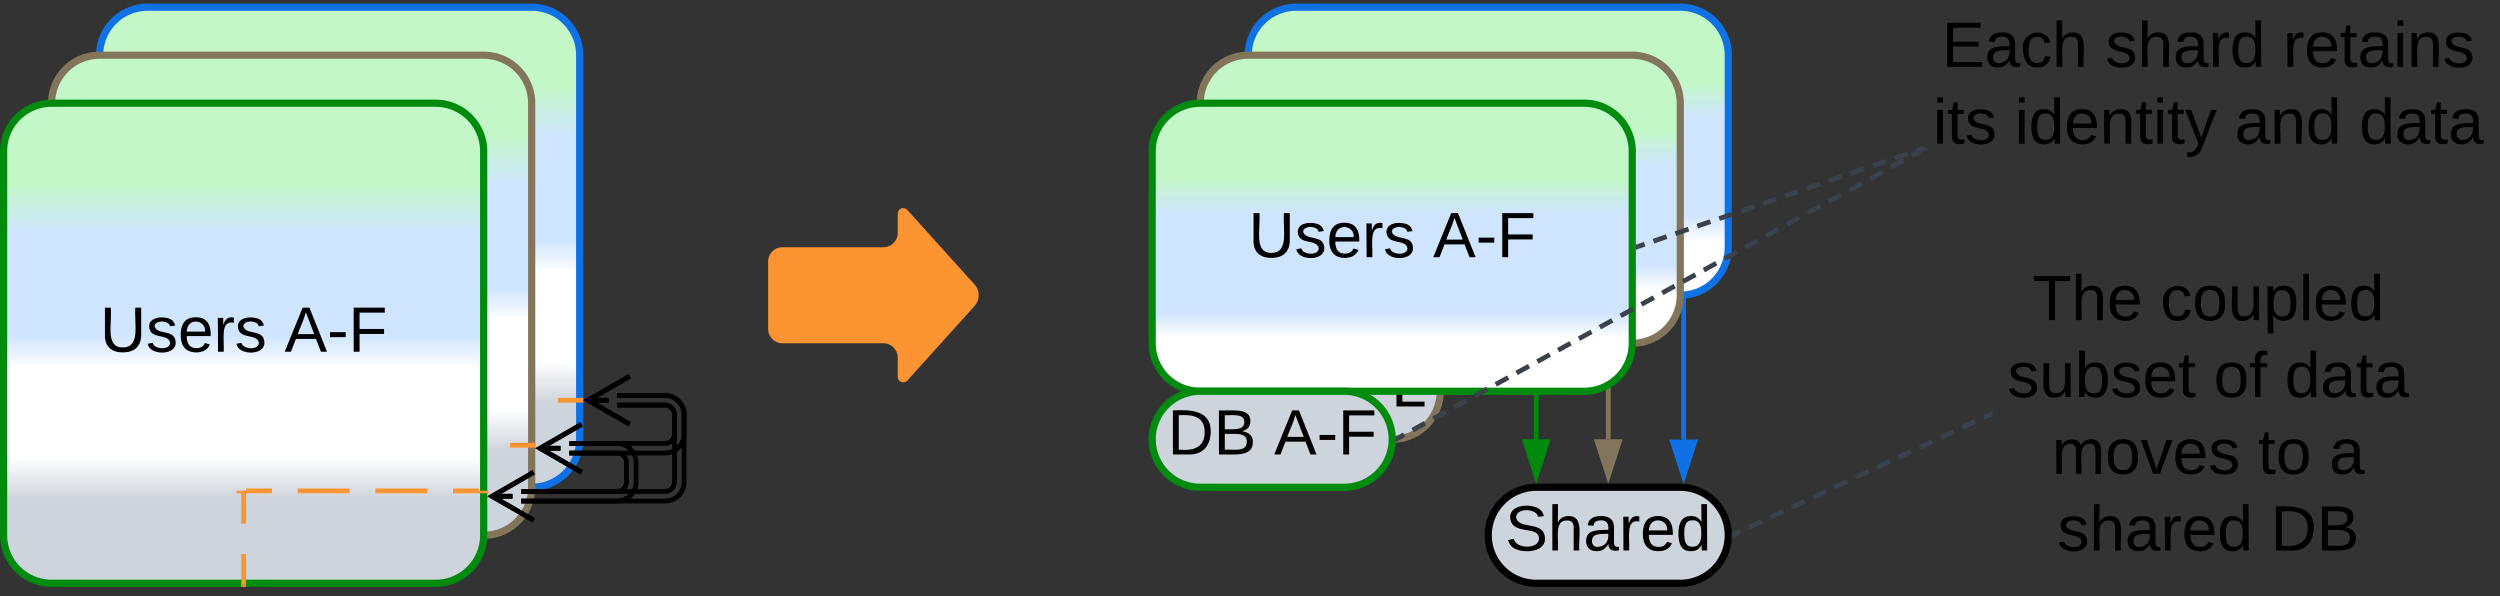 <svg xmlns="http://www.w3.org/2000/svg" xmlns:xlink="http://www.w3.org/1999/xlink" xmlns:lucid="lucid" width="1041.5" height="248.5"><rect width="100%" height="100%" fill="#333333" stroke="none"/><g transform="translate(-280 -557)" lucid:page-tab-id="0_0"><path d="M800 698.5a20 20 0 0 1 20-20h60a20 20 0 0 1 20 20 20 20 0 0 1-20 20h-60a20 20 0 0 1-20-20z" stroke="#000" stroke-width="3" fill="#ced4db"/><use xlink:href="#a" transform="matrix(1,0,0,1,805,683.5) translate(10.301 23.208)"/><use xlink:href="#b" transform="matrix(1,0,0,1,805,683.5) translate(54.672 23.208)"/><path d="M780 720a20 20 0 0 1 20-20h60a20 20 0 0 1 20 20 20 20 0 0 1-20 20h-60a20 20 0 0 1-20-20z" stroke="#82755b" stroke-width="3" fill="#ced4db"/><use xlink:href="#a" transform="matrix(1,0,0,1,785,705) translate(0.63 21.333)"/><use xlink:href="#c" transform="matrix(1,0,0,1,785,705) translate(45 21.333)"/><path d="M920 722.5V740" stroke="#008a0e" stroke-width="2" fill="none"/><path d="M920.98 722.53H919v-1.03H921z" stroke="#008a0e" stroke-width=".05" fill="#008a0e"/><path d="M920 755.26L915.37 741h9.26z" stroke="#008a0e" stroke-width="2" fill="#008a0e"/><path d="M981.4 682.4v57.7" stroke="#1071e5" stroke-width="2" fill="none"/><path d="M982.37 682.42h-1.06l.2-2.36v-1.66h.87z" stroke="#1071e5" stroke-width=".05" fill="#1071e5"/><path d="M981.4 755.37l-4.64-14.27h9.27z" stroke="#1071e5" stroke-width="2" fill="#1071e5"/><path d="M950 702.5V740" stroke="#82755b" stroke-width="2" fill="none"/><path d="M950.98 702.53H949v-1.03H951z" stroke="#82755b" stroke-width=".05" fill="#82755b"/><path d="M950 755.26L945.37 741h9.26z" stroke="#82755b" stroke-width="2" fill="#82755b"/><path d="M800 580a20 20 0 0 1 20-20h160a20 20 0 0 1 20 20v80a20 20 0 0 1-20 20H820a20 20 0 0 1-20-20z" stroke="#1071e5" stroke-width="3" fill="url(#d)"/><path d="M780 600a20 20 0 0 1 20-20h160a20 20 0 0 1 20 20v80a20 20 0 0 1-20 20H800a20 20 0 0 1-20-20z" stroke="#82755b" stroke-width="3" fill="url(#e)"/><path d="M760 620a20 20 0 0 1 20-20h160a20 20 0 0 1 20 20v80a20 20 0 0 1-20 20H780a20 20 0 0 1-20-20z" stroke="#008a0e" stroke-width="3" fill="url(#f)"/><use xlink:href="#g" transform="matrix(1,0,0,1,765,605) translate(35.148 59.146)"/><use xlink:href="#h" transform="matrix(1,0,0,1,765,605) translate(112.037 59.146)"/><path d="M600 666a6 6 0 0 1 6-6h42a6 6 0 0 0 6-6v-8a2.3 2.3 0 0 1 4-1.54l28 31.08a6.67 6.67 0 0 1 0 8.92l-28 31.08a2.3 2.3 0 0 1-4-1.54v-8a6 6 0 0 0-6-6h-42a6 6 0 0 1-6-6z" fill="#fc9432"/><path d="M1110 666a6 6 0 0 1 6-6h168a6 6 0 0 1 6 6v126.5a6 6 0 0 1-6 6h-168a6 6 0 0 1-6-6z" stroke="#000" stroke-opacity="0" stroke-width="3" fill="#fff" fill-opacity="0"/><use xlink:href="#i" transform="matrix(1,0,0,1,1115,665) translate(11.741 25.365)"/><use xlink:href="#j" transform="matrix(1,0,0,1,1115,665) translate(65 25.365)"/><use xlink:href="#k" transform="matrix(1,0,0,1,1115,665) translate(1.296 57.365)"/><use xlink:href="#l" transform="matrix(1,0,0,1,1115,665) translate(87.222 57.365)"/><use xlink:href="#m" transform="matrix(1,0,0,1,1115,665) translate(116.852 57.365)"/><use xlink:href="#n" transform="matrix(1,0,0,1,1115,665) translate(19.852 89.365)"/><use xlink:href="#o" transform="matrix(1,0,0,1,1115,665) translate(105.704 89.365)"/><use xlink:href="#p" transform="matrix(1,0,0,1,1115,665) translate(135.333 89.365)"/><use xlink:href="#q" transform="matrix(1,0,0,1,1115,665) translate(22.111 121.365)"/><use xlink:href="#r" transform="matrix(1,0,0,1,1115,665) translate(110.926 121.365)"/><path d="M900 780a20 20 0 0 1 20-20h60a20 20 0 0 1 20 20 20 20 0 0 1-20 20h-60a20 20 0 0 1-20-20z" stroke="#000" stroke-width="3" fill="#ced4db"/><use xlink:href="#s" transform="matrix(1,0,0,1,905,765) translate(2.074 21.333)"/><path d="M1002.4 779.58l2.68-1.25m3.55-1.67l5.34-2.5m3.55-1.65l5.34-2.5m3.55-1.65l5.35-2.5m3.56-1.66l5.34-2.5m3.55-1.67l5.33-2.5m3.56-1.66l5.32-2.5m3.56-1.66l5.33-2.48m3.57-1.67l5.33-2.5m3.56-1.65l5.33-2.5m3.55-1.66l5.33-2.5m3.56-1.66l5.33-2.5m3.56-1.66l2.66-1.25" stroke="#3a414a" stroke-width="2" fill="none"/><path d="M1002.85 780.45l-1.43.67.1-1.12-.1-1.04.6-.28zM1110 730.33l-.52.24-.82-1.77 1.34-.63z" stroke="#3a414a" stroke-width=".05" fill="#3a414a"/><path d="M1080 564.5a6 6 0 0 1 6-6h228a6 6 0 0 1 6 6V614a6 6 0 0 1-6 6h-228a6 6 0 0 1-6-6z" stroke="#000" stroke-opacity="0" stroke-width="3" fill="#fff" fill-opacity="0"/><use xlink:href="#t" transform="matrix(1,0,0,1,1085,563.5) translate(4 21.333)"/><use xlink:href="#u" transform="matrix(1,0,0,1,1085,563.5) translate(72.148 21.333)"/><use xlink:href="#v" transform="matrix(1,0,0,1,1085,563.5) translate(146.148 21.333)"/><use xlink:href="#w" transform="matrix(1,0,0,1,1085,563.5) translate(0.296 53.333)"/><use xlink:href="#x" transform="matrix(1,0,0,1,1085,563.5) translate(34.296 53.333)"/><use xlink:href="#y" transform="matrix(1,0,0,1,1085,563.5) translate(126 53.333)"/><use xlink:href="#z" transform="matrix(1,0,0,1,1085,563.5) translate(177.852 53.333)"/><path d="M962.45 659.67l2.73-.94m3.66-1.25l5.48-1.9m3.65-1.24l5.48-1.9m3.65-1.24l5.48-1.88m3.65-1.26l5.48-1.88m3.66-1.26l5.48-1.88m3.66-1.26l5.48-1.88m3.65-1.26l5.48-1.88m3.66-1.26l5.48-1.88m3.65-1.26l5.47-1.88m3.65-1.26l5.48-1.88m3.65-1.26l5.48-1.88m3.66-1.26l5.47-1.88m3.65-1.25l2.74-.94" stroke="#3a414a" stroke-width="2" fill="none"/><path d="M962.8 660.6l-1.3.43v-2.06l.65-.23zM1081.76 618.24l.7.6.63.4-1.65.55-.63-1.85.53-.18z" stroke="#3a414a" stroke-width=".05" fill="#3a414a"/><path d="M760 740a20 20 0 0 1 20-20h60a20 20 0 0 1 20 20 20 20 0 0 1-20 20h-60a20 20 0 0 1-20-20z" stroke="#008a0e" stroke-width="3" fill="#ced4db"/><use xlink:href="#a" transform="matrix(1,0,0,1,765,725) translate(1.407 21.333)"/><use xlink:href="#h" transform="matrix(1,0,0,1,765,725) translate(45.778 21.333)"/><path d="M862.38 739.52l2.6-1.43m3.47-1.9l5.2-2.87m3.47-1.9l5.2-2.86m3.47-1.9l5.2-2.86m3.46-1.9l5.2-2.86m3.47-1.9l5.2-2.86m3.47-1.9l5.2-2.86m3.47-1.9l5.2-2.86m3.47-1.9l5.2-2.86m3.47-1.9l5.2-2.86m3.48-1.9l5.2-2.87m3.47-1.9l5.2-2.86m3.47-1.9l5.2-2.85m3.47-1.9l5.2-2.86m3.46-1.9l5.2-2.87m3.47-1.9l5.2-2.86m3.47-1.9l5.2-2.86m3.46-1.9l5.2-2.86m3.48-1.9l5.2-2.86m3.46-1.9l5.2-2.86m3.47-1.9l5.2-2.86m3.47-1.9l5.2-2.86m3.47-1.9l5.2-2.86m3.48-1.9l5.2-2.86m3.47-1.9l5.2-2.87m3.47-1.9l2.6-1.42" stroke="#3a414a" stroke-width="2" fill="none"/><path d="M862.87 740.36l-1.46.8.1-1.16-.08-1.07.5-.28z" stroke="#3a414a" stroke-width=".05" fill="#3a414a"/><path d="M1079.1 620.5l.9-.5" stroke="#3a414a" stroke-width="2" fill="none"/><path d="M321.5 580a20 20 0 0 1 20-20h160a20 20 0 0 1 20 20v160a20 20 0 0 1-20 20h-160a20 20 0 0 1-20-20z" stroke="#1071e5" stroke-width="3" fill="url(#A)"/><path d="M522 723.75h-9.57m-9.57 0H483.7m-9.56 0H455m-9.57 0H426.3m-9.6 0h-19.13m-9.57 0h-19.14m-9.57 0h-19.16m-9.57 0H321" stroke="#fc9432" stroke-width="2" fill="none"/><path d="M523 724.73h-1.03v-1.96H523zM321.03 724.73H320v-1.96h1.03z" stroke="#fc9432" stroke-width=".05" fill="#fc9432"/><path d="M301.5 600a20 20 0 0 1 20-20h160a20 20 0 0 1 20 20v160a20 20 0 0 1-20 20h-160a20 20 0 0 1-20-20z" stroke="#82755b" stroke-width="3" fill="url(#B)"/><path d="M502 742.5h-9.57m-9.57 0H463.7m-9.56 0H435m-9.57 0H406.3m-9.6 0h-19.13m-9.57 0h-19.14m-9.57 0h-19.16m-9.57 0H301" stroke="#fc9432" stroke-width="2" fill="none"/><path d="M503 743.48h-1.03v-1.96H503zM301.03 743.48H300v-1.96h1.03z" stroke="#fc9432" stroke-width=".05" fill="#fc9432"/><path d="M281.5 620a20 20 0 0 1 20-20h160a20 20 0 0 1 20 20v160a20 20 0 0 1-20 20h-160a20 20 0 0 1-20-20z" stroke="#008a0e" stroke-width="3" fill="url(#C)"/><use xlink:href="#g" transform="matrix(1,0,0,1,286.5,605) translate(35.148 98.521)"/><use xlink:href="#h" transform="matrix(1,0,0,1,286.5,605) translate(112.037 98.521)"/><path d="M479.5 761.5h-10.78m-10.78 0H436.4m-10.8 0h-21.55m-10.77 0H382.5" stroke="#fc9432" stroke-width="2" fill="none"/><path d="M483.5 762.48h-4.03v-.98h4.03zM382.53 762.48h-4.03v-.98h4.03z" stroke="#fc9432" stroke-width=".05" fill="#fc9432"/><path d="M537.16 721.75H557a8 8 0 0 1 8 8v8a8 8 0 0 1-8 8h-39.84" stroke="#000" stroke-width="2" fill="none"/><path d="M537.16 725.75H557a4 4 0 0 1 4 4v8a4 4 0 0 1-4 4h-39.84" stroke="#000" stroke-width="2" fill="none"/><path d="M542.32 733.75l-17.32-10 17.32-10m-17.32 10h8.5M522.32 753.75l-17.32-10 17.32-10m-17.32 10h8.5" stroke="#000" stroke-width="2" fill="none"/><path d="M497.16 761.75H557a4 4 0 0 0 4-4v-28a4 4 0 0 0-4-4h-19.84" stroke="#000" stroke-width="2" fill="none"/><path d="M497.16 765.75H557a8 8 0 0 0 8-8v-28a8 8 0 0 0-8-8h-19.84" stroke="#000" stroke-width="2" fill="none"/><path d="M502.32 773.75l-17.32-10 17.32-10m-17.32 10h8.5M542.32 733.75l-17.32-10 17.32-10m-17.32 10h8.5" stroke="#000" stroke-width="2" fill="none"/><path d="M517.16 741.75H537a8 8 0 0 1 8 8v8a8 8 0 0 1-8 8h-39.84" stroke="#000" stroke-width="2" fill="none"/><path d="M517.16 745.75H537a4 4 0 0 1 4 4v8a4 4 0 0 1-4 4h-39.84" stroke="#000" stroke-width="2" fill="none"/><path d="M522.32 753.75l-17.32-10 17.32-10m-17.32 10h8.5M502.32 773.75l-17.32-10 17.32-10m-17.32 10h8.5" stroke="#000" stroke-width="2" fill="none"/><path d="M381.5 762.5v12.67m0 12.66v12.67" stroke="#fc9432" stroke-width="2" fill="none"/><path d="M382.48 762.53h-1.96v-1.03h1.96zM382.48 801.5h-1.96v-1.03h1.96z" stroke="#fc9432" stroke-width=".05" fill="#fc9432"/><defs><path d="M30-248c118-7 216 8 213 122C240-48 200 0 122 0H30v-248zM63-27c89 8 146-16 146-99s-60-101-146-95v194" id="D"/><path d="M160-131c35 5 61 23 61 61C221 17 115-2 30 0v-248c76 3 177-17 177 60 0 33-19 50-47 57zm-97-11c50-1 110 9 110-42 0-47-63-36-110-37v79zm0 115c55-2 124 14 124-45 0-56-70-42-124-44v89" id="E"/><g id="a"><use transform="matrix(0.074,0,0,0.074,0,0)" xlink:href="#D"/><use transform="matrix(0.074,0,0,0.074,19.185,0)" xlink:href="#E"/></g><path d="M16-82v-28h88v28H16" id="F"/><path d="M209 0H11v-25l151-195H24v-28h176v25L50-27h159V0" id="G"/><g id="b"><use transform="matrix(0.074,0,0,0.074,0,0)" xlink:href="#F"/><use transform="matrix(0.074,0,0,0.074,8.815,0)" xlink:href="#G"/></g><path d="M143 4C61 4 22-44 18-125c-5-107 100-154 193-111 17 8 29 25 37 43l-32 9c-13-25-37-40-76-40-61 0-88 39-88 99 0 61 29 100 91 101 35 0 62-11 79-27v-45h-74v-28h105v86C228-13 192 4 143 4" id="H"/><path d="M30 0v-248h33v221h125V0H30" id="I"/><g id="c"><use transform="matrix(0.074,0,0,0.074,0,0)" xlink:href="#H"/><use transform="matrix(0.074,0,0,0.074,20.741,0)" xlink:href="#F"/><use transform="matrix(0.074,0,0,0.074,29.556,0)" xlink:href="#I"/></g><linearGradient gradientUnits="userSpaceOnUse" id="d" x1="800" y1="680" x2="800" y2="560"><stop offset="18.21%" stop-color="#fff"/><stop offset="27.86%" stop-color="#cfe4ff"/><stop offset="61.59%" stop-color="#cfe4ff"/><stop offset="73.55%" stop-color="#c3f7c8"/></linearGradient><linearGradient gradientUnits="userSpaceOnUse" id="e" x1="780" y1="700" x2="780" y2="580"><stop offset="18.21%" stop-color="#fff"/><stop offset="27.86%" stop-color="#cfe4ff"/><stop offset="61.59%" stop-color="#cfe4ff"/><stop offset="73.55%" stop-color="#c3f7c8"/></linearGradient><linearGradient gradientUnits="userSpaceOnUse" id="f" x1="760" y1="720" x2="760" y2="600"><stop offset="18.21%" stop-color="#fff"/><stop offset="27.86%" stop-color="#cfe4ff"/><stop offset="61.59%" stop-color="#cfe4ff"/><stop offset="73.55%" stop-color="#c3f7c8"/></linearGradient><path d="M232-93c-1 65-40 97-104 97C67 4 28-28 28-90v-158h33c8 89-33 224 67 224 102 0 64-133 71-224h33v155" id="J"/><path d="M135-143c-3-34-86-38-87 0 15 53 115 12 119 90S17 21 10-45l28-5c4 36 97 45 98 0-10-56-113-15-118-90-4-57 82-63 122-42 12 7 21 19 24 35" id="K"/><path d="M100-194c63 0 86 42 84 106H49c0 40 14 67 53 68 26 1 43-12 49-29l28 8c-11 28-37 45-77 45C44 4 14-33 15-96c1-61 26-98 85-98zm52 81c6-60-76-77-97-28-3 7-6 17-6 28h103" id="L"/><path d="M114-163C36-179 61-72 57 0H25l-1-190h30c1 12-1 29 2 39 6-27 23-49 58-41v29" id="M"/><g id="g"><use transform="matrix(0.074,0,0,0.074,0,0)" xlink:href="#J"/><use transform="matrix(0.074,0,0,0.074,19.185,0)" xlink:href="#K"/><use transform="matrix(0.074,0,0,0.074,32.519,0)" xlink:href="#L"/><use transform="matrix(0.074,0,0,0.074,47.333,0)" xlink:href="#M"/><use transform="matrix(0.074,0,0,0.074,56.148,0)" xlink:href="#K"/></g><path d="M205 0l-28-72H64L36 0H1l101-248h38L239 0h-34zm-38-99l-47-123c-12 45-31 82-46 123h93" id="N"/><path d="M63-220v92h138v28H63V0H30v-248h175v28H63" id="O"/><g id="h"><use transform="matrix(0.074,0,0,0.074,0,0)" xlink:href="#N"/><use transform="matrix(0.074,0,0,0.074,17.778,0)" xlink:href="#F"/><use transform="matrix(0.074,0,0,0.074,26.593,0)" xlink:href="#O"/></g><path d="M127-220V0H93v-220H8v-28h204v28h-85" id="P"/><path d="M106-169C34-169 62-67 57 0H25v-261h32l-1 103c12-21 28-36 61-36 89 0 53 116 60 194h-32v-121c2-32-8-49-39-48" id="Q"/><g id="i"><use transform="matrix(0.074,0,0,0.074,0,0)" xlink:href="#P"/><use transform="matrix(0.074,0,0,0.074,16.222,0)" xlink:href="#Q"/><use transform="matrix(0.074,0,0,0.074,31.037,0)" xlink:href="#L"/></g><path d="M96-169c-40 0-48 33-48 73s9 75 48 75c24 0 41-14 43-38l32 2c-6 37-31 61-74 61-59 0-76-41-82-99-10-93 101-131 147-64 4 7 5 14 7 22l-32 3c-4-21-16-35-41-35" id="R"/><path d="M100-194c62-1 85 37 85 99 1 63-27 99-86 99S16-35 15-95c0-66 28-99 85-99zM99-20c44 1 53-31 53-75 0-43-8-75-51-75s-53 32-53 75 10 74 51 75" id="S"/><path d="M84 4C-5 8 30-112 23-190h32v120c0 31 7 50 39 49 72-2 45-101 50-169h31l1 190h-30c-1-10 1-25-2-33-11 22-28 36-60 37" id="T"/><path d="M115-194c55 1 70 41 70 98S169 2 115 4C84 4 66-9 55-30l1 105H24l-1-265h31l2 30c10-21 28-34 59-34zm-8 174c40 0 45-34 45-75s-6-73-45-74c-42 0-51 32-51 76 0 43 10 73 51 73" id="U"/><path d="M24 0v-261h32V0H24" id="V"/><path d="M85-194c31 0 48 13 60 33l-1-100h32l1 261h-30c-2-10 0-23-3-31C134-8 116 4 85 4 32 4 16-35 15-94c0-66 23-100 70-100zm9 24c-40 0-46 34-46 75 0 40 6 74 45 74 42 0 51-32 51-76 0-42-9-74-50-73" id="W"/><g id="j"><use transform="matrix(0.074,0,0,0.074,0,0)" xlink:href="#R"/><use transform="matrix(0.074,0,0,0.074,13.333,0)" xlink:href="#S"/><use transform="matrix(0.074,0,0,0.074,28.148,0)" xlink:href="#T"/><use transform="matrix(0.074,0,0,0.074,42.963,0)" xlink:href="#U"/><use transform="matrix(0.074,0,0,0.074,57.778,0)" xlink:href="#V"/><use transform="matrix(0.074,0,0,0.074,63.63,0)" xlink:href="#L"/><use transform="matrix(0.074,0,0,0.074,78.444,0)" xlink:href="#W"/></g><path d="M115-194c53 0 69 39 70 98 0 66-23 100-70 100C84 3 66-7 56-30L54 0H23l1-261h32v101c10-23 28-34 59-34zm-8 174c40 0 45-34 45-75 0-40-5-75-45-74-42 0-51 32-51 76 0 43 10 73 51 73" id="X"/><path d="M59-47c-2 24 18 29 38 22v24C64 9 27 4 27-40v-127H5v-23h24l9-43h21v43h35v23H59v120" id="Y"/><g id="k"><use transform="matrix(0.074,0,0,0.074,0,0)" xlink:href="#K"/><use transform="matrix(0.074,0,0,0.074,13.333,0)" xlink:href="#T"/><use transform="matrix(0.074,0,0,0.074,28.148,0)" xlink:href="#X"/><use transform="matrix(0.074,0,0,0.074,42.963,0)" xlink:href="#K"/><use transform="matrix(0.074,0,0,0.074,56.296,0)" xlink:href="#L"/><use transform="matrix(0.074,0,0,0.074,71.111,0)" xlink:href="#Y"/></g><path d="M101-234c-31-9-42 10-38 44h38v23H63V0H32v-167H5v-23h27c-7-52 17-82 69-68v24" id="Z"/><g id="l"><use transform="matrix(0.074,0,0,0.074,0,0)" xlink:href="#S"/><use transform="matrix(0.074,0,0,0.074,14.815,0)" xlink:href="#Z"/></g><path d="M141-36C126-15 110 5 73 4 37 3 15-17 15-53c-1-64 63-63 125-63 3-35-9-54-41-54-24 1-41 7-42 31l-33-3c5-37 33-52 76-52 45 0 72 20 72 64v82c-1 20 7 32 28 27v20c-31 9-61-2-59-35zM48-53c0 20 12 33 32 33 41-3 63-29 60-74-43 2-92-5-92 41" id="aa"/><g id="m"><use transform="matrix(0.074,0,0,0.074,0,0)" xlink:href="#W"/><use transform="matrix(0.074,0,0,0.074,14.815,0)" xlink:href="#aa"/><use transform="matrix(0.074,0,0,0.074,29.63,0)" xlink:href="#Y"/><use transform="matrix(0.074,0,0,0.074,37.037,0)" xlink:href="#aa"/></g><path d="M210-169c-67 3-38 105-44 169h-31v-121c0-29-5-50-35-48C34-165 62-65 56 0H25l-1-190h30c1 10-1 24 2 32 10-44 99-50 107 0 11-21 27-35 58-36 85-2 47 119 55 194h-31v-121c0-29-5-49-35-48" id="ab"/><path d="M108 0H70L1-190h34L89-25l56-165h34" id="ac"/><g id="n"><use transform="matrix(0.074,0,0,0.074,0,0)" xlink:href="#ab"/><use transform="matrix(0.074,0,0,0.074,22.148,0)" xlink:href="#S"/><use transform="matrix(0.074,0,0,0.074,36.963,0)" xlink:href="#ac"/><use transform="matrix(0.074,0,0,0.074,50.296,0)" xlink:href="#L"/><use transform="matrix(0.074,0,0,0.074,65.111,0)" xlink:href="#K"/></g><g id="o"><use transform="matrix(0.074,0,0,0.074,0,0)" xlink:href="#Y"/><use transform="matrix(0.074,0,0,0.074,7.407,0)" xlink:href="#S"/></g><use transform="matrix(0.074,0,0,0.074,0,0)" xlink:href="#aa" id="p"/><g id="q"><use transform="matrix(0.074,0,0,0.074,0,0)" xlink:href="#K"/><use transform="matrix(0.074,0,0,0.074,13.333,0)" xlink:href="#Q"/><use transform="matrix(0.074,0,0,0.074,28.148,0)" xlink:href="#aa"/><use transform="matrix(0.074,0,0,0.074,42.963,0)" xlink:href="#M"/><use transform="matrix(0.074,0,0,0.074,51.778,0)" xlink:href="#L"/><use transform="matrix(0.074,0,0,0.074,66.593,0)" xlink:href="#W"/></g><g id="r"><use transform="matrix(0.074,0,0,0.074,0,0)" xlink:href="#D"/><use transform="matrix(0.074,0,0,0.074,19.185,0)" xlink:href="#E"/></g><path d="M185-189c-5-48-123-54-124 2 14 75 158 14 163 119 3 78-121 87-175 55-17-10-28-26-33-46l33-7c5 56 141 63 141-1 0-78-155-14-162-118-5-82 145-84 179-34 5 7 8 16 11 25" id="ad"/><g id="s"><use transform="matrix(0.074,0,0,0.074,0,0)" xlink:href="#ad"/><use transform="matrix(0.074,0,0,0.074,17.778,0)" xlink:href="#Q"/><use transform="matrix(0.074,0,0,0.074,32.593,0)" xlink:href="#aa"/><use transform="matrix(0.074,0,0,0.074,47.407,0)" xlink:href="#M"/><use transform="matrix(0.074,0,0,0.074,56.222,0)" xlink:href="#L"/><use transform="matrix(0.074,0,0,0.074,71.037,0)" xlink:href="#W"/></g><path d="M30 0v-248h187v28H63v79h144v27H63v87h162V0H30" id="ae"/><g id="t"><use transform="matrix(0.074,0,0,0.074,0,0)" xlink:href="#ae"/><use transform="matrix(0.074,0,0,0.074,17.778,0)" xlink:href="#aa"/><use transform="matrix(0.074,0,0,0.074,32.593,0)" xlink:href="#R"/><use transform="matrix(0.074,0,0,0.074,45.926,0)" xlink:href="#Q"/></g><g id="u"><use transform="matrix(0.074,0,0,0.074,0,0)" xlink:href="#K"/><use transform="matrix(0.074,0,0,0.074,13.333,0)" xlink:href="#Q"/><use transform="matrix(0.074,0,0,0.074,28.148,0)" xlink:href="#aa"/><use transform="matrix(0.074,0,0,0.074,42.963,0)" xlink:href="#M"/><use transform="matrix(0.074,0,0,0.074,51.778,0)" xlink:href="#W"/></g><path d="M24-231v-30h32v30H24zM24 0v-190h32V0H24" id="af"/><path d="M117-194c89-4 53 116 60 194h-32v-121c0-31-8-49-39-48C34-167 62-67 57 0H25l-1-190h30c1 10-1 24 2 32 11-22 29-35 61-36" id="ag"/><g id="v"><use transform="matrix(0.074,0,0,0.074,0,0)" xlink:href="#M"/><use transform="matrix(0.074,0,0,0.074,8.815,0)" xlink:href="#L"/><use transform="matrix(0.074,0,0,0.074,23.63,0)" xlink:href="#Y"/><use transform="matrix(0.074,0,0,0.074,31.037,0)" xlink:href="#aa"/><use transform="matrix(0.074,0,0,0.074,45.852,0)" xlink:href="#af"/><use transform="matrix(0.074,0,0,0.074,51.704,0)" xlink:href="#ag"/><use transform="matrix(0.074,0,0,0.074,66.519,0)" xlink:href="#K"/></g><g id="w"><use transform="matrix(0.074,0,0,0.074,0,0)" xlink:href="#af"/><use transform="matrix(0.074,0,0,0.074,5.852,0)" xlink:href="#Y"/><use transform="matrix(0.074,0,0,0.074,13.259,0)" xlink:href="#K"/></g><path d="M179-190L93 31C79 59 56 82 12 73V49c39 6 53-20 64-50L1-190h34L92-34l54-156h33" id="ah"/><g id="x"><use transform="matrix(0.074,0,0,0.074,0,0)" xlink:href="#af"/><use transform="matrix(0.074,0,0,0.074,5.852,0)" xlink:href="#W"/><use transform="matrix(0.074,0,0,0.074,20.667,0)" xlink:href="#L"/><use transform="matrix(0.074,0,0,0.074,35.481,0)" xlink:href="#ag"/><use transform="matrix(0.074,0,0,0.074,50.296,0)" xlink:href="#Y"/><use transform="matrix(0.074,0,0,0.074,57.704,0)" xlink:href="#af"/><use transform="matrix(0.074,0,0,0.074,63.556,0)" xlink:href="#Y"/><use transform="matrix(0.074,0,0,0.074,70.963,0)" xlink:href="#ah"/></g><g id="y"><use transform="matrix(0.074,0,0,0.074,0,0)" xlink:href="#aa"/><use transform="matrix(0.074,0,0,0.074,14.815,0)" xlink:href="#ag"/><use transform="matrix(0.074,0,0,0.074,29.63,0)" xlink:href="#W"/></g><g id="z"><use transform="matrix(0.074,0,0,0.074,0,0)" xlink:href="#W"/><use transform="matrix(0.074,0,0,0.074,14.815,0)" xlink:href="#aa"/><use transform="matrix(0.074,0,0,0.074,29.63,0)" xlink:href="#Y"/><use transform="matrix(0.074,0,0,0.074,37.037,0)" xlink:href="#aa"/></g><linearGradient gradientUnits="userSpaceOnUse" id="A" x1="321.5" y1="760" x2="321.5" y2="560"><stop offset="17.39%" stop-color="#ced4db"/><stop offset="26.45%" stop-color="#fff"/><stop offset="44.57%" stop-color="#fff"/><stop offset="51.81%" stop-color="#cfe4ff"/><stop offset="72.83%" stop-color="#cfe4ff"/><stop offset="83.33%" stop-color="#c3f7c8"/></linearGradient><linearGradient gradientUnits="userSpaceOnUse" id="B" x1="301.5" y1="780" x2="301.5" y2="580"><stop offset="17.39%" stop-color="#ced4db"/><stop offset="26.45%" stop-color="#fff"/><stop offset="44.57%" stop-color="#fff"/><stop offset="51.81%" stop-color="#cfe4ff"/><stop offset="72.83%" stop-color="#cfe4ff"/><stop offset="83.33%" stop-color="#c3f7c8"/></linearGradient><linearGradient gradientUnits="userSpaceOnUse" id="C" x1="281.5" y1="800" x2="281.5" y2="600"><stop offset="17.39%" stop-color="#ced4db"/><stop offset="26.45%" stop-color="#fff"/><stop offset="44.57%" stop-color="#fff"/><stop offset="51.81%" stop-color="#cfe4ff"/><stop offset="72.83%" stop-color="#cfe4ff"/><stop offset="83.33%" stop-color="#c3f7c8"/></linearGradient></defs></g></svg>